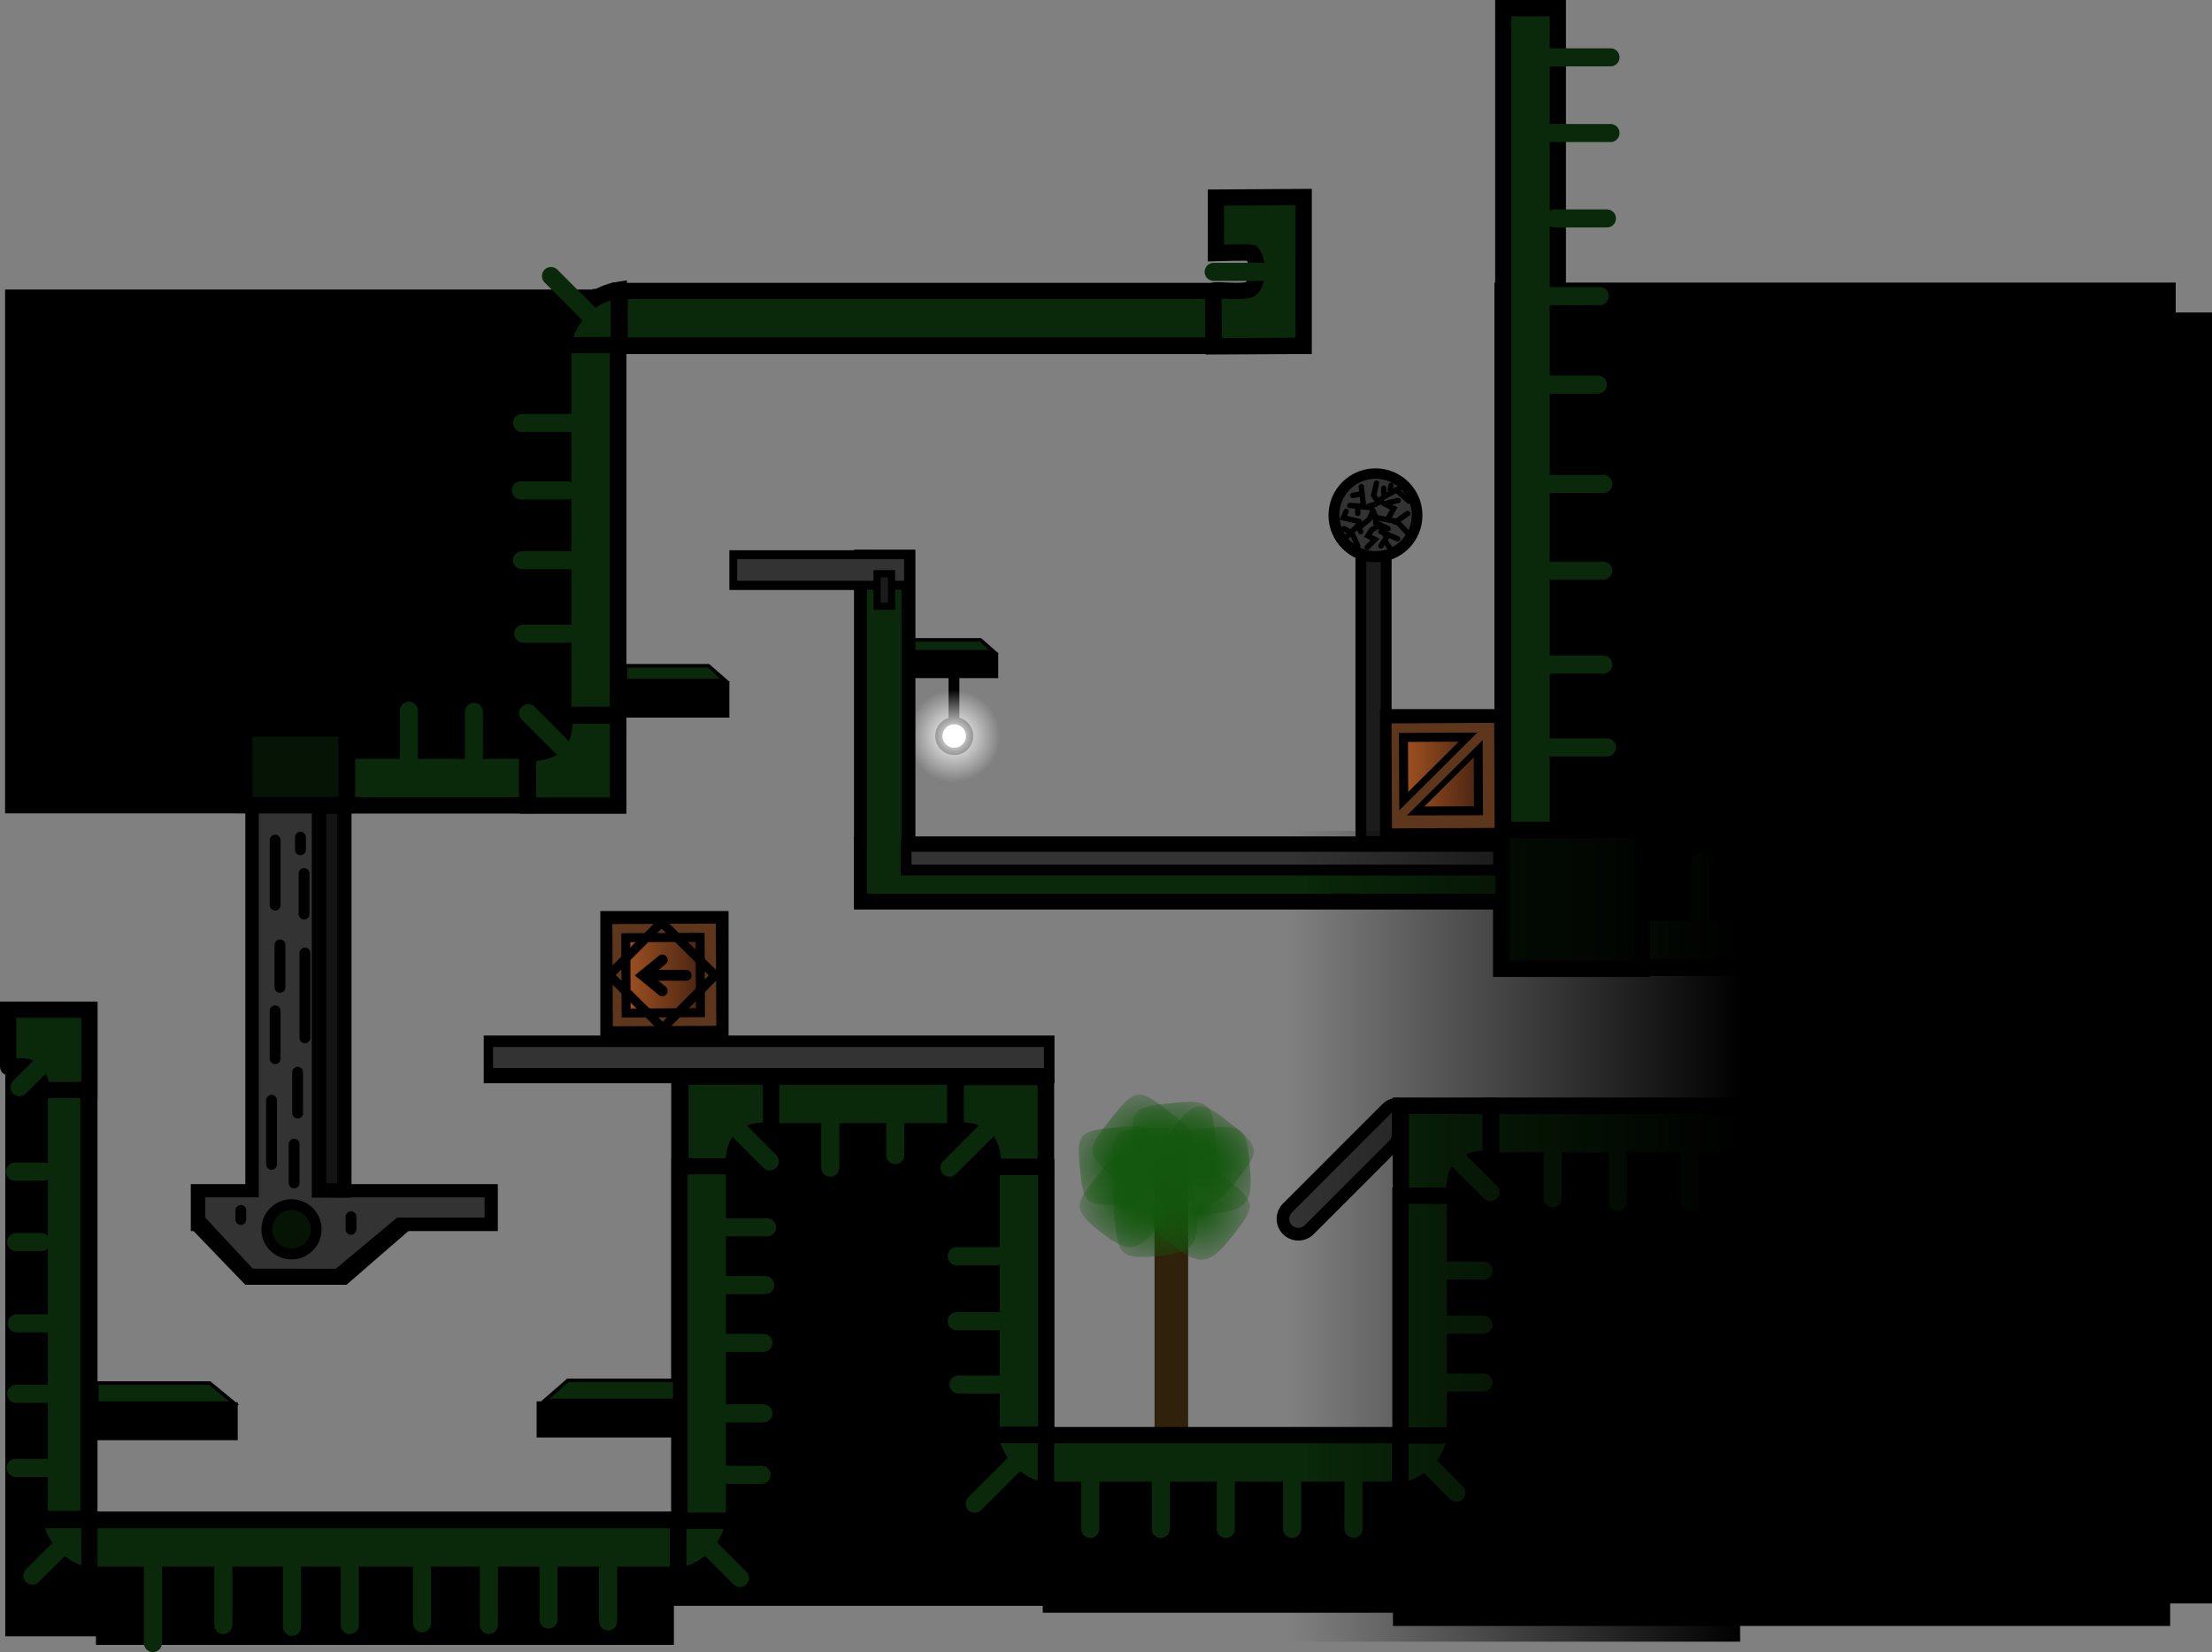 <svg version="1.1" xmlns="http://www.w3.org/2000/svg" xmlns:xlink="http://www.w3.org/1999/xlink" width="612.344" height="457.327" viewBox="0,0,612.344,457.327"><rect x="0" y="0" width="612.344" height="457.327" fill="#808080" stroke="none"/><defs><radialGradient cx="309.822" cy="250.713" r="18.39" gradientUnits="userSpaceOnUse" id="color-1"><stop offset="0" stop-color="#13570d"/><stop offset="1" stop-color="#13570d" stop-opacity="0"/></radialGradient><radialGradient cx="307.368" cy="240.93" r="18.378" gradientUnits="userSpaceOnUse" id="color-2"><stop offset="0" stop-color="#13570d"/><stop offset="1" stop-color="#13570d" stop-opacity="0"/></radialGradient><radialGradient cx="316.648" cy="242.436" r="19.112" gradientUnits="userSpaceOnUse" id="color-3"><stop offset="0" stop-color="#13570d"/><stop offset="1" stop-color="#13570d" stop-opacity="0"/></radialGradient><radialGradient cx="329.529" cy="253.683" r="19.112" gradientUnits="userSpaceOnUse" id="color-4"><stop offset="0" stop-color="#13570d"/><stop offset="1" stop-color="#13570d" stop-opacity="0"/></radialGradient><radialGradient cx="330.65" cy="238.434" r="19.112" gradientUnits="userSpaceOnUse" id="color-5"><stop offset="0" stop-color="#13570d"/><stop offset="1" stop-color="#13570d" stop-opacity="0"/></radialGradient><radialGradient cx="313.832" cy="235.295" r="19.112" gradientUnits="userSpaceOnUse" id="color-6"><stop offset="0" stop-color="#13570d"/><stop offset="1" stop-color="#13570d" stop-opacity="0"/></radialGradient><radialGradient cx="322.718" cy="235.433" r="19.112" gradientUnits="userSpaceOnUse" id="color-7"><stop offset="0" stop-color="#13570d"/><stop offset="1" stop-color="#13570d" stop-opacity="0"/></radialGradient><radialGradient cx="317.336" cy="254.045" r="19.112" gradientUnits="userSpaceOnUse" id="color-8"><stop offset="0" stop-color="#13570d"/><stop offset="1" stop-color="#13570d" stop-opacity="0"/></radialGradient><radialGradient cx="332.136" cy="242.384" r="19.112" gradientUnits="userSpaceOnUse" id="color-9"><stop offset="0" stop-color="#13570d"/><stop offset="1" stop-color="#13570d" stop-opacity="0"/></radialGradient><radialGradient cx="261.554" cy="122.136" r="12.833" gradientUnits="userSpaceOnUse" id="color-10"><stop offset="0" stop-color="#ffffff"/><stop offset="1" stop-color="#ffffff" stop-opacity="0"/></radialGradient><linearGradient x1="168.808" y1="188.329" x2="193.953" y2="188.214" gradientUnits="userSpaceOnUse" id="color-11"><stop offset="0" stop-color="#a75522"/><stop offset="1" stop-color="#3f1f10"/></linearGradient><linearGradient x1="384.5" y1="133.159" x2="409.423" y2="133.04" gradientUnits="userSpaceOnUse" id="color-12"><stop offset="0" stop-color="#a75522"/><stop offset="1" stop-color="#3f1f10"/></linearGradient><linearGradient x1="354.833" y1="260.604" x2="479.181" y2="260.604" gradientUnits="userSpaceOnUse" id="color-13"><stop offset="0" stop-color="#000000" stop-opacity="0"/><stop offset="1" stop-color="#000000"/></linearGradient></defs><g transform="translate(2.526,81.61)"><g data-paper-data="{&quot;isPaintingLayer&quot;:true}" fill-rule="nonzero" stroke-linejoin="miter" stroke-miterlimit="10" stroke-dasharray="" stroke-dashoffset="0" style="mix-blend-mode: normal"><path d="M317.087,321.289v-84.685c0,0 2.457,2.243 3.276,1.268c1.704,-2.028 6.023,-1.268 6.023,-1.268v84.685z" fill="#30220a" stroke="#0c0c0c" stroke-width="0" stroke-linecap="butt"/><g stroke="none" stroke-width="0" stroke-linecap="butt"><path d="M301.769,243.202c6.277,-7.984 7.526,-7.253 15.511,-0.976c7.984,6.277 7.444,7.283 1.167,15.268c-6.277,7.984 -8.776,7.843 -16.761,1.566c-7.984,-6.277 -6.194,-7.873 0.083,-15.857z" fill="url(#color-1)"/><path d="M296.358,241.048c-0.972,-9.365 0.437,-9.674 10.546,-10.574c10.11,-0.9 10.414,0.12 11.386,9.484c0.972,9.365 -0.934,10.869 -11.043,11.769c-10.11,0.9 -9.917,-1.314 -10.889,-10.679z" fill="url(#color-2)"/><path d="M305.245,241.472c0,-10.556 1.49,-10.761 12.046,-10.761c10.556,0 10.761,1.169 10.761,11.724c0,10.556 -2.133,12.046 -12.688,12.046c-10.556,0 -10.118,-2.454 -10.118,-13.009z" fill="url(#color-3)"/><path d="M321.16,245.878c6.524,-8.298 7.822,-7.538 16.12,-1.014c8.298,6.524 7.737,7.57 1.213,15.868c-6.524,8.298 -9.121,8.151 -17.419,1.627c-8.298,-6.524 -6.438,-8.183 0.086,-16.481z" fill="url(#color-4)"/><path d="M322.281,230.629c6.524,-8.298 7.822,-7.538 16.12,-1.014c8.298,6.524 7.737,7.57 1.213,15.868c-6.524,8.298 -9.121,8.151 -17.419,1.627c-8.298,-6.524 -6.438,-8.183 0.086,-16.481z" fill="url(#color-5)"/><path d="M305.463,227.489c6.524,-8.298 7.822,-7.538 16.12,-1.014c8.298,6.524 7.737,7.57 1.213,15.868c-6.524,8.298 -9.121,8.151 -17.419,1.627c-8.298,-6.524 -6.438,-8.183 0.086,-16.481z" fill="url(#color-6)"/><path d="M311.275,235.564c-1.01,-10.507 0.454,-10.854 10.961,-11.864c10.507,-1.01 10.823,0.134 11.833,10.641c1.01,10.507 -0.97,12.194 -11.477,13.204c-10.507,1.01 -10.307,-1.475 -11.317,-11.982z" fill="url(#color-7)"/><path d="M305.893,254.177c-1.01,-10.507 0.454,-10.854 10.961,-11.864c10.507,-1.01 10.823,0.134 11.833,10.641c1.01,10.507 -0.97,12.194 -11.477,13.204c-10.507,1.01 -10.307,-1.475 -11.317,-11.982z" fill="url(#color-8)"/><path d="M320.693,242.516c-1.01,-10.507 0.454,-10.854 10.961,-11.864c10.507,-1.01 10.823,0.134 11.833,10.641c1.01,10.507 -0.97,12.194 -11.477,13.204c-10.507,1.01 -10.307,-1.475 -11.317,-11.982z" fill="url(#color-9)"/></g><path d="M261.554,121.886v-16.667" fill="none" stroke="#000000" stroke-width="3" stroke-linecap="round"/><path d="M377.707,152.04v-83" fill="none" stroke="#000000" stroke-width="10" stroke-linecap="round"/><path d="M257.387,122.136c0,-2.347 1.903,-4.25 4.25,-4.25c2.347,0 4.25,1.903 4.25,4.25c0,2.347 -1.903,4.25 -4.25,4.25c-2.347,0 -4.25,-1.903 -4.25,-4.25z" fill="#ffffff" stroke="#000000" stroke-width="2" stroke-linecap="butt"/><path d="M377.703,66.659v83.214v-10.957" fill="none" stroke="#1b1b1b" stroke-width="4" stroke-linecap="round"/><path d="M248.721,122.136c0,-7.088 5.746,-12.833 12.833,-12.833c7.088,0 12.833,5.746 12.833,12.833c0,7.088 -5.746,12.833 -12.833,12.833c-7.088,0 -12.833,-5.746 -12.833,-12.833z" fill="url(#color-10)" stroke="#000000" stroke-width="0" stroke-linecap="butt"/><path d="M161.977,15.887v-17h198v17z" fill="#000000" stroke="#000000" stroke-width="1" stroke-linecap="butt"/><path d="M411.673,188.051v-190.941h187.602v190.941z" fill="#000000" stroke="#000000" stroke-width="1" stroke-linecap="butt"/><path d="M383.582,367.982v-145.245h214.152v145.245z" fill="#000000" stroke="#000000" stroke-width="1" stroke-linecap="butt"/><path d="M-0.618,143.04v-144h171v144z" fill="#000000" stroke="#000000" stroke-width="1" stroke-linecap="butt"/><path d="M234.386,169.665v-19.25h177.333v19.25z" fill="#000000" stroke="#000000" stroke-width="1" stroke-linecap="butt"/><path d="M365.243,61.04c0,-7.18 5.82,-13 13,-13c7.18,0 13,5.82 13,13c0,7.18 -5.82,13 -13,13c-7.18,0 -13,-5.82 -13,-13z" fill="#000000" stroke="#000000" stroke-width="0" stroke-linecap="butt"/><path d="M199.386,81.707v-11h39v11z" fill="#000000" stroke="none" stroke-width="NaN" stroke-linecap="butt"/><path d="M169.386,117.04v-10h30v10z" fill="#000000" stroke="none" stroke-width="0" stroke-linecap="butt"/><path d="M234.386,169.04v-98h16v98z" fill="#000000" stroke="#000000" stroke-width="1" stroke-linecap="butt"/><path d="M131.385,218.24v-13.2h158v13.2z" fill="#000000" stroke="none" stroke-width="0" stroke-linecap="butt"/><path d="M50.29,259.171v-13h85v13z" fill="#000000" stroke="none" stroke-width="0" stroke-linecap="butt"/><path d="M183.29,362.913v-146.242h106v146.242z" fill="#000000" stroke="none" stroke-width="0" stroke-linecap="butt"/><path d="M-1.068,371.352v-175.679h25.526v175.679z" fill="#000000" stroke="none" stroke-width="0" stroke-linecap="butt"/><path d="M23.031,316.811v-10h40v10z" fill="#000000" stroke="#000000" stroke-width="0.5" stroke-linecap="butt"/><path d="M24.031,373.724v-36.913h160v36.913z" fill="#000000" stroke="none" stroke-width="0" stroke-linecap="butt"/><path d="M146.031,316.311v-10h40v10z" fill="#000000" stroke="none" stroke-width="0" stroke-linecap="butt"/><path d="M286.635,364.324v-50.39h99v50.39z" fill="#000000" stroke="#000000" stroke-width="1" stroke-linecap="butt"/><path d="M249.813,105.604v-6h23.5v6z" fill="#000000" stroke="#000000" stroke-width="1" stroke-linecap="butt"/><path d="M65.385,274.04l-14.583,-15.146h14.583v-115.854h28v115.812h17.5l-17.5,15.188z" fill="#000000" stroke="#000000" stroke-width="0" stroke-linecap="butt"/><path d="M384.386,228.29l-27.5,27.5" fill="none" stroke="#000000" stroke-width="12" stroke-linecap="round"/><path d="M163.66,206.087v-35.5h35.5v35.5z" fill="#000000" stroke="none" stroke-width="0" stroke-linecap="butt"/><path d="M379.5,154.686v-40h36v40z" fill="#000000" stroke="none" stroke-width="0" stroke-linecap="butt"/><path d="M333.265,-0.985c0.008,-0.774 8.049,0.576 10.367,-0.594c2.686,-2.214 1.943,-8.601 0.366,-10.027c-1.289,-0.231 -9.923,0.037 -9.923,0.037l-0.007,-15.344l24.303,-0.159l-0.006,41.168l-24.9,0.149z" data-paper-data="{&quot;index&quot;:null}" fill="#0a290a" stroke="#000000" stroke-width="4.5" stroke-linecap="butt"/><path d="M333.451,-6.355h17" fill="none" stroke="#0a290a" stroke-width="5" stroke-linecap="round"/><path d="M169.03,14.043v-15.1h164.341v15.1z" fill="#0a290a" stroke="#000000" stroke-width="4.5" stroke-linecap="butt"/><path d="M158.426,3.996c4.475,-4.601 10.333,-5.417 10.333,-5.417v15.5h-15.5c0,0 0.514,-5.3 5.167,-10.083z" data-paper-data="{&quot;index&quot;:null}" fill="#0a290a" stroke="#000000" stroke-width="4.5" stroke-linecap="butt"/><path d="M276.91,325.989c-4.601,-4.475 -5.417,-10.333 -5.417,-10.333h15.5v15.5c0,0 -5.3,-0.514 -10.083,-5.167z" data-paper-data="{&quot;index&quot;:null}" fill="#0a290a" stroke="#000000" stroke-width="4.5" stroke-linecap="butt"/><path d="M385.16,331.18v-15.5h15.5c0,0 -0.816,5.859 -5.417,10.333c-4.783,4.652 -10.083,5.167 -10.083,5.167z" data-paper-data="{&quot;index&quot;:null}" fill="#0a290a" stroke="#000000" stroke-width="4.5" stroke-linecap="butt"/><path d="M185.26,354.78v-15.5h15.5c0,0 -0.816,5.859 -5.417,10.333c-4.783,4.652 -10.083,5.167 -10.083,5.167z" data-paper-data="{&quot;index&quot;:null}" fill="#0a290a" stroke="#000000" stroke-width="4.5" stroke-linecap="butt"/><path d="M12.443,349.513c-4.601,-4.475 -5.417,-10.333 -5.417,-10.333h15.5v15.5c0,0 -5.3,-0.514 -10.083,-5.167z" data-paper-data="{&quot;index&quot;:null}" fill="#0a290a" stroke="#000000" stroke-width="4.5" stroke-linecap="butt"/><path d="M133.969,214.035v-5.828h152.5v5.828z" fill="#333333" stroke="none" stroke-width="0" stroke-linecap="butt"/><path d="M163.894,206.114v-35.167h35.167v35.167z" fill="#000000" stroke="#000000" stroke-width="0" stroke-linecap="butt"/><path d="M194.011,200.612l-25.144,0.115l-0.117,-24.798l25.144,-0.115z" fill="url(#color-11)" stroke="#5e361c" stroke-width="3.5" stroke-linecap="butt"/><path d="M180.959,202.985l-14.814,-14.679l14.475,-14.612l14.814,14.679z" fill="none" stroke="#000000" stroke-width="2.5" stroke-linecap="butt"/><path d="M168.551,116.482v24.9h-24.9c0,0 0,-9.773 0,-14.2c0,-0.765 5.031,0.32 8,-2.7c2.969,-3.02 1.657,-7.992 2.519,-8c3.038,-0.027 14.381,0 14.381,0z" data-paper-data="{&quot;index&quot;:null}" fill="#0a290a" stroke="#000000" stroke-width="4.5" stroke-linecap="butt"/><path d="M180.815,192.67l-5.244,-4.278l5.244,-4.278" fill="none" stroke="#000000" stroke-width="3" stroke-linecap="round"/><path d="M385.251,249.42v-24.9h24.9c0,0 0,9.773 0,14.2c0,0.765 -5.031,-0.32 -8,2.7c-2.969,3.02 -1.657,7.992 -2.519,8c-3.038,0.027 -14.381,0 -14.381,0z" data-paper-data="{&quot;index&quot;:null}" fill="#0a290a" stroke="#000000" stroke-width="4.5" stroke-linecap="butt"/><path d="M262.057,216.526h24.9v24.9c0,0 -9.773,0 -14.2,0c-0.765,0 0.32,-5.031 -2.7,-8c-3.02,-2.969 -7.992,-1.657 -8,-2.519c-0.027,-3.038 0,-14.381 0,-14.381z" data-paper-data="{&quot;index&quot;:null}" fill="#0a290a" stroke="#000000" stroke-width="4.5" stroke-linecap="butt"/><path d="M210.945,230.915c-0.008,0.87 -5.02,-0.453 -8.064,2.54c-3.044,2.993 -1.95,8.064 -2.721,8.064c-4.463,0 -14.314,0 -14.314,0v-25.1h25.1c0,0 0.028,11.434 0,14.496z" data-paper-data="{&quot;index&quot;:null}" fill="#0a290a" stroke="#000000" stroke-width="4.5" stroke-linecap="butt"/><path d="M9.223,220.373c-0.779,-0.007 0.406,-2.697 -2.275,-5.424c-2.681,-2.727 -7.224,-0.547 -7.224,-1.238c0,-3.998 0,-15.823 0,-15.823h22.485v22.485c0,0 -10.242,0.025 -12.986,0z" data-paper-data="{&quot;index&quot;:null}" fill="#0a290a" stroke="#000000" stroke-width="4.5" stroke-linecap="butt"/><path d="M428.726,148.309h-15.1v-227.669h15.1z" fill="#0a290a" stroke="#000000" stroke-width="4.5" stroke-linecap="butt"/><path d="M601.665,171.091v15.1h-163.357v-15.1z" fill="#0a290a" stroke="#000000" stroke-width="4.5" stroke-linecap="butt"/><path d="M601.812,224.519v15.1h-191.505v-15.1z" fill="#0a290a" stroke="#000000" stroke-width="4.5" stroke-linecap="butt"/><path d="M385.039,315.681v15.1h-98v-15.1z" fill="#0a290a" stroke="#000000" stroke-width="4.5" stroke-linecap="butt"/><path d="M385.155,249.398h15.1v66.333h-15.1z" fill="#0a290a" stroke="#000000" stroke-width="4.5" stroke-linecap="butt"/><path d="M271.989,241.431h15.1v74.133h-15.1z" fill="#0a290a" stroke="#000000" stroke-width="4.5" stroke-linecap="butt"/><path d="M185.589,241.231h15.1v98.133h-15.1z" fill="#0a290a" stroke="#000000" stroke-width="4.5" stroke-linecap="butt"/><path d="M210.972,231.548v-15.1h50.933v15.1z" fill="#0a290a" stroke="#000000" stroke-width="4.5" stroke-linecap="butt"/><path d="M153.411,13.922h15.1v102.333h-15.1z" fill="#0a290a" stroke="#000000" stroke-width="4.5" stroke-linecap="butt"/><path d="M356.886,255.79l23.393,-23.393v0.008" fill="none" stroke="#333333" stroke-width="5" stroke-linecap="round"/><path d="M185.155,339.198v15.1h-162.933v-15.1z" fill="#0a290a" stroke="#000000" stroke-width="4.5" stroke-linecap="butt"/><path d="M21.959,338.881h-13.487v-118.767h13.487z" fill="#0a290a" stroke="#000000" stroke-width="4.5" stroke-linecap="butt"/><path d="M65.14,141.272v-21.214h28.25v21.214z" fill="#051405" stroke="#000000" stroke-width="4.5" stroke-linecap="butt"/><path d="M93.544,141.306v-15.1h49.833v15.1z" fill="#0a290a" stroke="#000000" stroke-width="4.5" stroke-linecap="butt"/><path d="M24.281,306.811v-5.562h31.25l6.75,5.562z" fill="#0a290a" stroke="#000000" stroke-width="1" stroke-linecap="butt"/><path d="M148.281,306.061l6.395,-5.562h29.605v5.562z" data-paper-data="{&quot;index&quot;:null}" fill="#0a290a" stroke="#000000" stroke-width="1" stroke-linecap="butt"/><path d="M413.031,186.564v-38.443h39v38.443z" fill="#051405" stroke="#000000" stroke-width="4.5" stroke-linecap="butt"/><path d="M237.469,165.787v-11.622h174v11.622z" fill="#0a290a" stroke="#000000" stroke-width="0" stroke-linecap="butt"/><path d="M237.483,155.489v-73.867h9.533v73.867z" fill="#0a290a" stroke="none" stroke-width="0" stroke-linecap="butt"/><path d="M201.55,79.155v-6h46.2v6z" fill="#333333" stroke="none" stroke-width="0" stroke-linecap="butt"/><path d="M240.27,86.213v-9h4v9z" fill="#1b1b1b" stroke="#000000" stroke-width="2" stroke-linecap="butt"/><path d="M250.413,98.804v-3.276h18.483l3.717,3.276z" fill="#0a290a" stroke="#000000" stroke-width="1" stroke-linecap="butt"/><path d="M170.63,106.737v-4.044h22.979l4.621,4.044z" data-paper-data="{&quot;index&quot;:null}" fill="#0a290a" stroke="#000000" stroke-width="1" stroke-linecap="butt"/><path d="M69.109,269.24v-125.667h20.167v125.667z" fill="#333333" stroke="none" stroke-width="0" stroke-linecap="butt"/><path d="M54.29,255.436v-5.598h77.333v5.598h-24.208l-17,14.167l-22.955,-0.028z" fill="#333333" stroke="none" stroke-width="0" stroke-linecap="butt"/><path d="M94.64,255.197v3.5" fill="none" stroke="#000000" stroke-width="3" stroke-linecap="round"/><path d="M64.14,255.947v-2.5" fill="none" stroke="#000000" stroke-width="3" stroke-linecap="round"/><path d="M73.64,150.947v18" fill="none" stroke="#000000" stroke-width="3" stroke-linecap="round"/><path d="M81.64,171.447v-11.25" fill="none" stroke="#000000" stroke-width="3" stroke-linecap="round"/><path d="M80.64,150.113v3.5" fill="none" stroke="#000000" stroke-width="3" stroke-linecap="round"/><path d="M74.973,191.697v-11.75" fill="none" stroke="#000000" stroke-width="3" stroke-linecap="round"/><path d="M81.89,182.197v23.5" fill="none" stroke="#000000" stroke-width="3" stroke-linecap="round"/><path d="M73.64,198.197v13.25" fill="none" stroke="#000000" stroke-width="3" stroke-linecap="round"/><path d="M78.89,245.863v-10.75" fill="none" stroke="#000000" stroke-width="3" stroke-linecap="round"/><path d="M72.64,222.947v17.75" fill="none" stroke="#000000" stroke-width="3" stroke-linecap="round"/><path d="M79.864,215.191v11.333" fill="none" stroke="#000000" stroke-width="3" stroke-linecap="round"/><path d="M468.16,157.098v19" fill="none" stroke="#0a290a" stroke-width="5" stroke-linecap="round"/><path d="M399.813,238.131l10.25,10.25" fill="none" stroke="#0a290a" stroke-width="5" stroke-linecap="round"/><path d="M427.313,236.631v13.5" fill="none" stroke="#0a290a" stroke-width="5" stroke-linecap="round"/><path d="M445.313,237.631v13.5" fill="none" stroke="#0a290a" stroke-width="5" stroke-linecap="round"/><path d="M465.313,237.631v13.5" fill="none" stroke="#0a290a" stroke-width="5" stroke-linecap="round"/><path d="M395.16,270.098h13" fill="none" stroke="#0a290a" stroke-width="5" stroke-linecap="round"/><path d="M396.16,285.098h12" fill="none" stroke="#0a290a" stroke-width="5" stroke-linecap="round"/><path d="M397.16,301.098h11" fill="none" stroke="#0a290a" stroke-width="5" stroke-linecap="round"/><path d="M390.16,321.098l10.5,10.5" fill="none" stroke="#0a290a" stroke-width="5" stroke-linecap="round"/><path d="M372.16,328.598v13" fill="none" stroke="#0a290a" stroke-width="5" stroke-linecap="round"/><path d="M355.16,328.598v13" fill="none" stroke="#0a290a" stroke-width="5" stroke-linecap="round"/><path d="M336.813,326.131v15.5" fill="none" stroke="#0a290a" stroke-width="5" stroke-linecap="round"/><path d="M318.813,325.131v16.5" fill="none" stroke="#0a290a" stroke-width="5" stroke-linecap="round"/><path d="M299.313,325.131v16.5" fill="none" stroke="#0a290a" stroke-width="5" stroke-linecap="round"/><path d="M279.313,322.631l-12,12" fill="none" stroke="#0a290a" stroke-width="5" stroke-linecap="round"/><path d="M273.813,301.631h-11" fill="none" stroke="#0a290a" stroke-width="5" stroke-linecap="round"/><path d="M273.813,284.131h-11.5" fill="none" stroke="#0a290a" stroke-width="5" stroke-linecap="round"/><path d="M273.813,266.131h-11.5" fill="none" stroke="#0a290a" stroke-width="5" stroke-linecap="round"/><path d="M271.813,230.131l-11.5,11.5" fill="none" stroke="#0a290a" stroke-width="5" stroke-linecap="round"/><path d="M200.313,229.631l10.25,10.25" fill="none" stroke="#0a290a" stroke-width="5" stroke-linecap="round"/><path d="M227.313,228.131v13.5" fill="none" stroke="#0a290a" stroke-width="5" stroke-linecap="round"/><path d="M245.313,227.131v11" fill="none" stroke="#0a290a" stroke-width="5" stroke-linecap="round"/><path d="M194.313,258.131h15.5" fill="none" stroke="#0a290a" stroke-width="5" stroke-linecap="round"/><path d="M197.313,274.131h12" fill="none" stroke="#0a290a" stroke-width="5" stroke-linecap="round"/><path d="M194.813,290.131h14" fill="none" stroke="#0a290a" stroke-width="5" stroke-linecap="round"/><path d="M197.313,309.631h11.5" fill="none" stroke="#0a290a" stroke-width="5" stroke-linecap="round"/><path d="M197.313,326.631h11" fill="none" stroke="#0a290a" stroke-width="5" stroke-linecap="round"/><path d="M193.313,346.217l9,9" fill="none" stroke="#0a290a" stroke-width="5" stroke-linecap="round"/><path d="M165.813,351.217v16" fill="none" stroke="#0a290a" stroke-width="5" stroke-linecap="round"/><path d="M149.313,349.217v17.5" fill="none" stroke="#0a290a" stroke-width="5" stroke-linecap="round"/><path d="M132.813,347.217v21" fill="none" stroke="#0a290a" stroke-width="5" stroke-linecap="round"/><path d="M114.313,348.717v19" fill="none" stroke="#0a290a" stroke-width="5" stroke-linecap="round"/><path d="M94.313,348.717v19.5" fill="none" stroke="#0a290a" stroke-width="5" stroke-linecap="round"/><path d="M78.313,350.217v18.5" fill="none" stroke="#0a290a" stroke-width="5" stroke-linecap="round"/><path d="M59.313,348.217v20" fill="none" stroke="#0a290a" stroke-width="5" stroke-linecap="round"/><path d="M39.813,348.217v25" fill="none" stroke="#0a290a" stroke-width="5" stroke-linecap="round"/><path d="M10.279,324.717h-8.5" fill="none" stroke="#0a290a" stroke-width="5" stroke-linecap="round"/><path d="M15.446,345.55l-9,9" fill="none" stroke="#0a290a" stroke-width="5" stroke-linecap="round"/><path d="M9.946,304.217h-8" fill="none" stroke="#0a290a" stroke-width="5" stroke-linecap="round"/><path d="M10.612,284.717h-8.5" fill="none" stroke="#0a290a" stroke-width="5" stroke-linecap="round"/><path d="M8.946,262.217h-7" fill="none" stroke="#0a290a" stroke-width="5" stroke-linecap="round"/><path d="M9.612,242.717h-8" fill="none" stroke="#0a290a" stroke-width="5" stroke-linecap="round"/><path d="M11.629,210.567l-8.75,8.75" fill="none" stroke="#0a290a" stroke-width="5" stroke-linecap="round"/><path d="M423.313,125.294h19" fill="none" stroke="#0a290a" stroke-width="5" stroke-linecap="round"/><path d="M424.313,102.357h17" fill="none" stroke="#0a290a" stroke-width="5" stroke-linecap="round"/><path d="M421.813,76.357h19.5" fill="none" stroke="#0a290a" stroke-width="5" stroke-linecap="round"/><path d="M424.813,52.357h16.5" fill="none" stroke="#0a290a" stroke-width="5" stroke-linecap="round"/><path d="M424.813,24.857h15" fill="none" stroke="#0a290a" stroke-width="5" stroke-linecap="round"/><path d="M426.313,0.357h14" fill="none" stroke="#0a290a" stroke-width="5" stroke-linecap="round"/><path d="M427.813,-21.143h14.5" fill="none" stroke="#0a290a" stroke-width="5" stroke-linecap="round"/><path d="M426.313,-44.786h17" fill="none" stroke="#0a290a" stroke-width="5" stroke-linecap="round"/><path d="M425.313,-65.743h18" fill="none" stroke="#0a290a" stroke-width="5" stroke-linecap="round"/><path d="M143.663,115.808l9.167,9.167" fill="none" stroke="#0a290a" stroke-width="5" stroke-linecap="round"/><path d="M128.663,115.475v12.667" fill="none" stroke="#0a290a" stroke-width="5" stroke-linecap="round"/><path d="M110.663,115.142v14" fill="none" stroke="#0a290a" stroke-width="5" stroke-linecap="round"/><path d="M142.33,93.808h13.333" fill="none" stroke="#0a290a" stroke-width="5" stroke-linecap="round"/><path d="M141.997,73.475h13.333" fill="none" stroke="#0a290a" stroke-width="5" stroke-linecap="round"/><path d="M141.663,54.142h13" fill="none" stroke="#0a290a" stroke-width="5" stroke-linecap="round"/><path d="M141.997,35.475h15.333" fill="none" stroke="#0a290a" stroke-width="5" stroke-linecap="round"/><path d="M149.997,-5.192l10.167,10.167" fill="none" stroke="#0a290a" stroke-width="5" stroke-linecap="round"/><path d="M479.022,362.245v-357.357h130.796v357.357z" fill="#000000" stroke="none" stroke-width="0" stroke-linecap="butt"/><path d="M368.259,60.934c0,-5.533 4.485,-10.018 10.018,-10.018c5.533,0 10.018,4.485 10.018,10.018c0,5.533 -4.485,10.018 -10.018,10.018c-5.533,0 -10.018,-4.485 -10.018,-10.018z" fill="#333333" stroke="#1b1b1b" stroke-width="0" stroke-linecap="butt"/><path d="M370.132,67.132l3.3,-3.3l0.7,1.7" fill="none" stroke="#000000" stroke-width="1.5" stroke-linecap="round"/><path d="M381.732,64.732l-3.4,-1.6v-1.6l-1.4,-3.2l1.4,-0.4l2.2,-2l5.2,-2.8" fill="none" stroke="#000000" stroke-width="1.5" stroke-linecap="round"/><path d="M379.132,57.532l-1.4,-2l0.8,-3.4" fill="none" stroke="#000000" stroke-width="1.5" stroke-linecap="round"/><path d="M373.332,60.532v-2l3.8,0.4" fill="none" stroke="#000000" stroke-width="1.5" stroke-linecap="round"/><path d="M373.732,62.732l-4.4,-1l0.8,-1.8" fill="none" stroke="#000000" stroke-width="1.5" stroke-linecap="round"/><path d="M369.532,64.732l2.2,1.2l1.6,3.6" fill="none" stroke="#000000" stroke-width="1.5" stroke-linecap="round"/><path d="M377.332,60.332l-0.8,1.8l-2.2,1.8" fill="none" stroke="#000000" stroke-width="1.5" stroke-linecap="round"/><path d="M375.932,69.932l2.2,-2.2l-2,-1l1,-1.6l2.2,-1.4l2,3.4l-1.6,2.4" fill="none" stroke="#000000" stroke-width="1.5" stroke-linecap="round"/><path d="M377.732,61.532l6.4,1.2l3.2,3.4" fill="none" stroke="#000000" stroke-width="1.5" stroke-linecap="round"/><path d="M379.732,65.532l4.6,2" fill="none" stroke="#000000" stroke-width="1.5" stroke-linecap="round"/><path d="M380.532,57.732l2.8,1.4l-1.6,2.8" fill="none" stroke="#000000" stroke-width="1.5" stroke-linecap="round"/><path d="M387.132,60.532l-3.4,2.4" fill="none" stroke="#000000" stroke-width="1.5" stroke-linecap="round"/><path d="M380.532,54.932v-1.4" fill="none" stroke="#000000" stroke-width="1.5" stroke-linecap="round"/><path d="M382.332,53.932l0.2,-1.2" fill="none" stroke="#000000" stroke-width="1.5" stroke-linecap="round"/><path d="M383.932,53.932l3.6,3.2" fill="none" stroke="#000000" stroke-width="1.5" stroke-linecap="round"/><path d="M381.732,57.532l2.8,-0.6" fill="none" stroke="#000000" stroke-width="1.5" stroke-linecap="round"/><path d="M374.332,53.132l0.6,5.4l-3.8,-0.2" fill="none" stroke="#000000" stroke-width="1.5" stroke-linecap="round"/><path d="M374.132,55.132l-2.2,0.4" fill="none" stroke="#000000" stroke-width="1.5" stroke-linecap="round"/><path d="M382.132,69.932l-1,-1.4" fill="none" stroke="#000000" stroke-width="1.5" stroke-linecap="round"/><path d="M379.629,150.285v-34.857h34.857v34.857z" fill="#000000" stroke="#000000" stroke-width="0" stroke-linecap="butt"/><path d="M409.481,145.828l-24.923,0.119l-0.116,-25.575l24.923,-0.119z" fill="url(#color-12)" stroke="#5e361c" stroke-width="3.5" stroke-linecap="butt"/><path d="M406.759,142.814l-20.671,0.095l-0.096,-20.387l20.671,-0.095z" fill="none" stroke="#000000" stroke-width="2.5" stroke-linecap="butt"/><path d="M403.873,125.368l-15.459,15.388" fill="none" stroke="#000000" stroke-width="6" stroke-linecap="round"/><path d="M407.559,121.845l-22.208,22.106" fill="none" stroke="#5e361c" stroke-width="2.5" stroke-linecap="round"/><path d="M187.438,188.375h-10.347" fill="none" stroke="#000000" stroke-width="3" stroke-linecap="round"/><path d="M170.803,198.816l-0.095,-20.855l20.568,-0.097l0.095,20.855z" fill="none" stroke="#000000" stroke-width="2.5" stroke-linecap="butt"/><path d="M248.313,159.246v-6.575h164v6.575z" fill="#333333" stroke="#000000" stroke-width="3" stroke-linecap="butt"/><path d="M354.833,372.829v-224.45h124.348v224.45z" fill="url(#color-13)" stroke="none" stroke-width="0" stroke-linecap="butt"/><path d="M71.33,258.683c0,-3.774 3.059,-6.833 6.833,-6.833c3.774,0 6.833,3.059 6.833,6.833c0,3.774 -3.059,6.833 -6.833,6.833c-3.774,0 -6.833,-3.059 -6.833,-6.833z" fill="#051405" stroke="#000000" stroke-width="3" stroke-linecap="butt"/><path d="M85.779,247.922v-106.25h7v106.25z" fill="#141414" stroke="#000000" stroke-width="4" stroke-linecap="butt"/></g></g></svg>